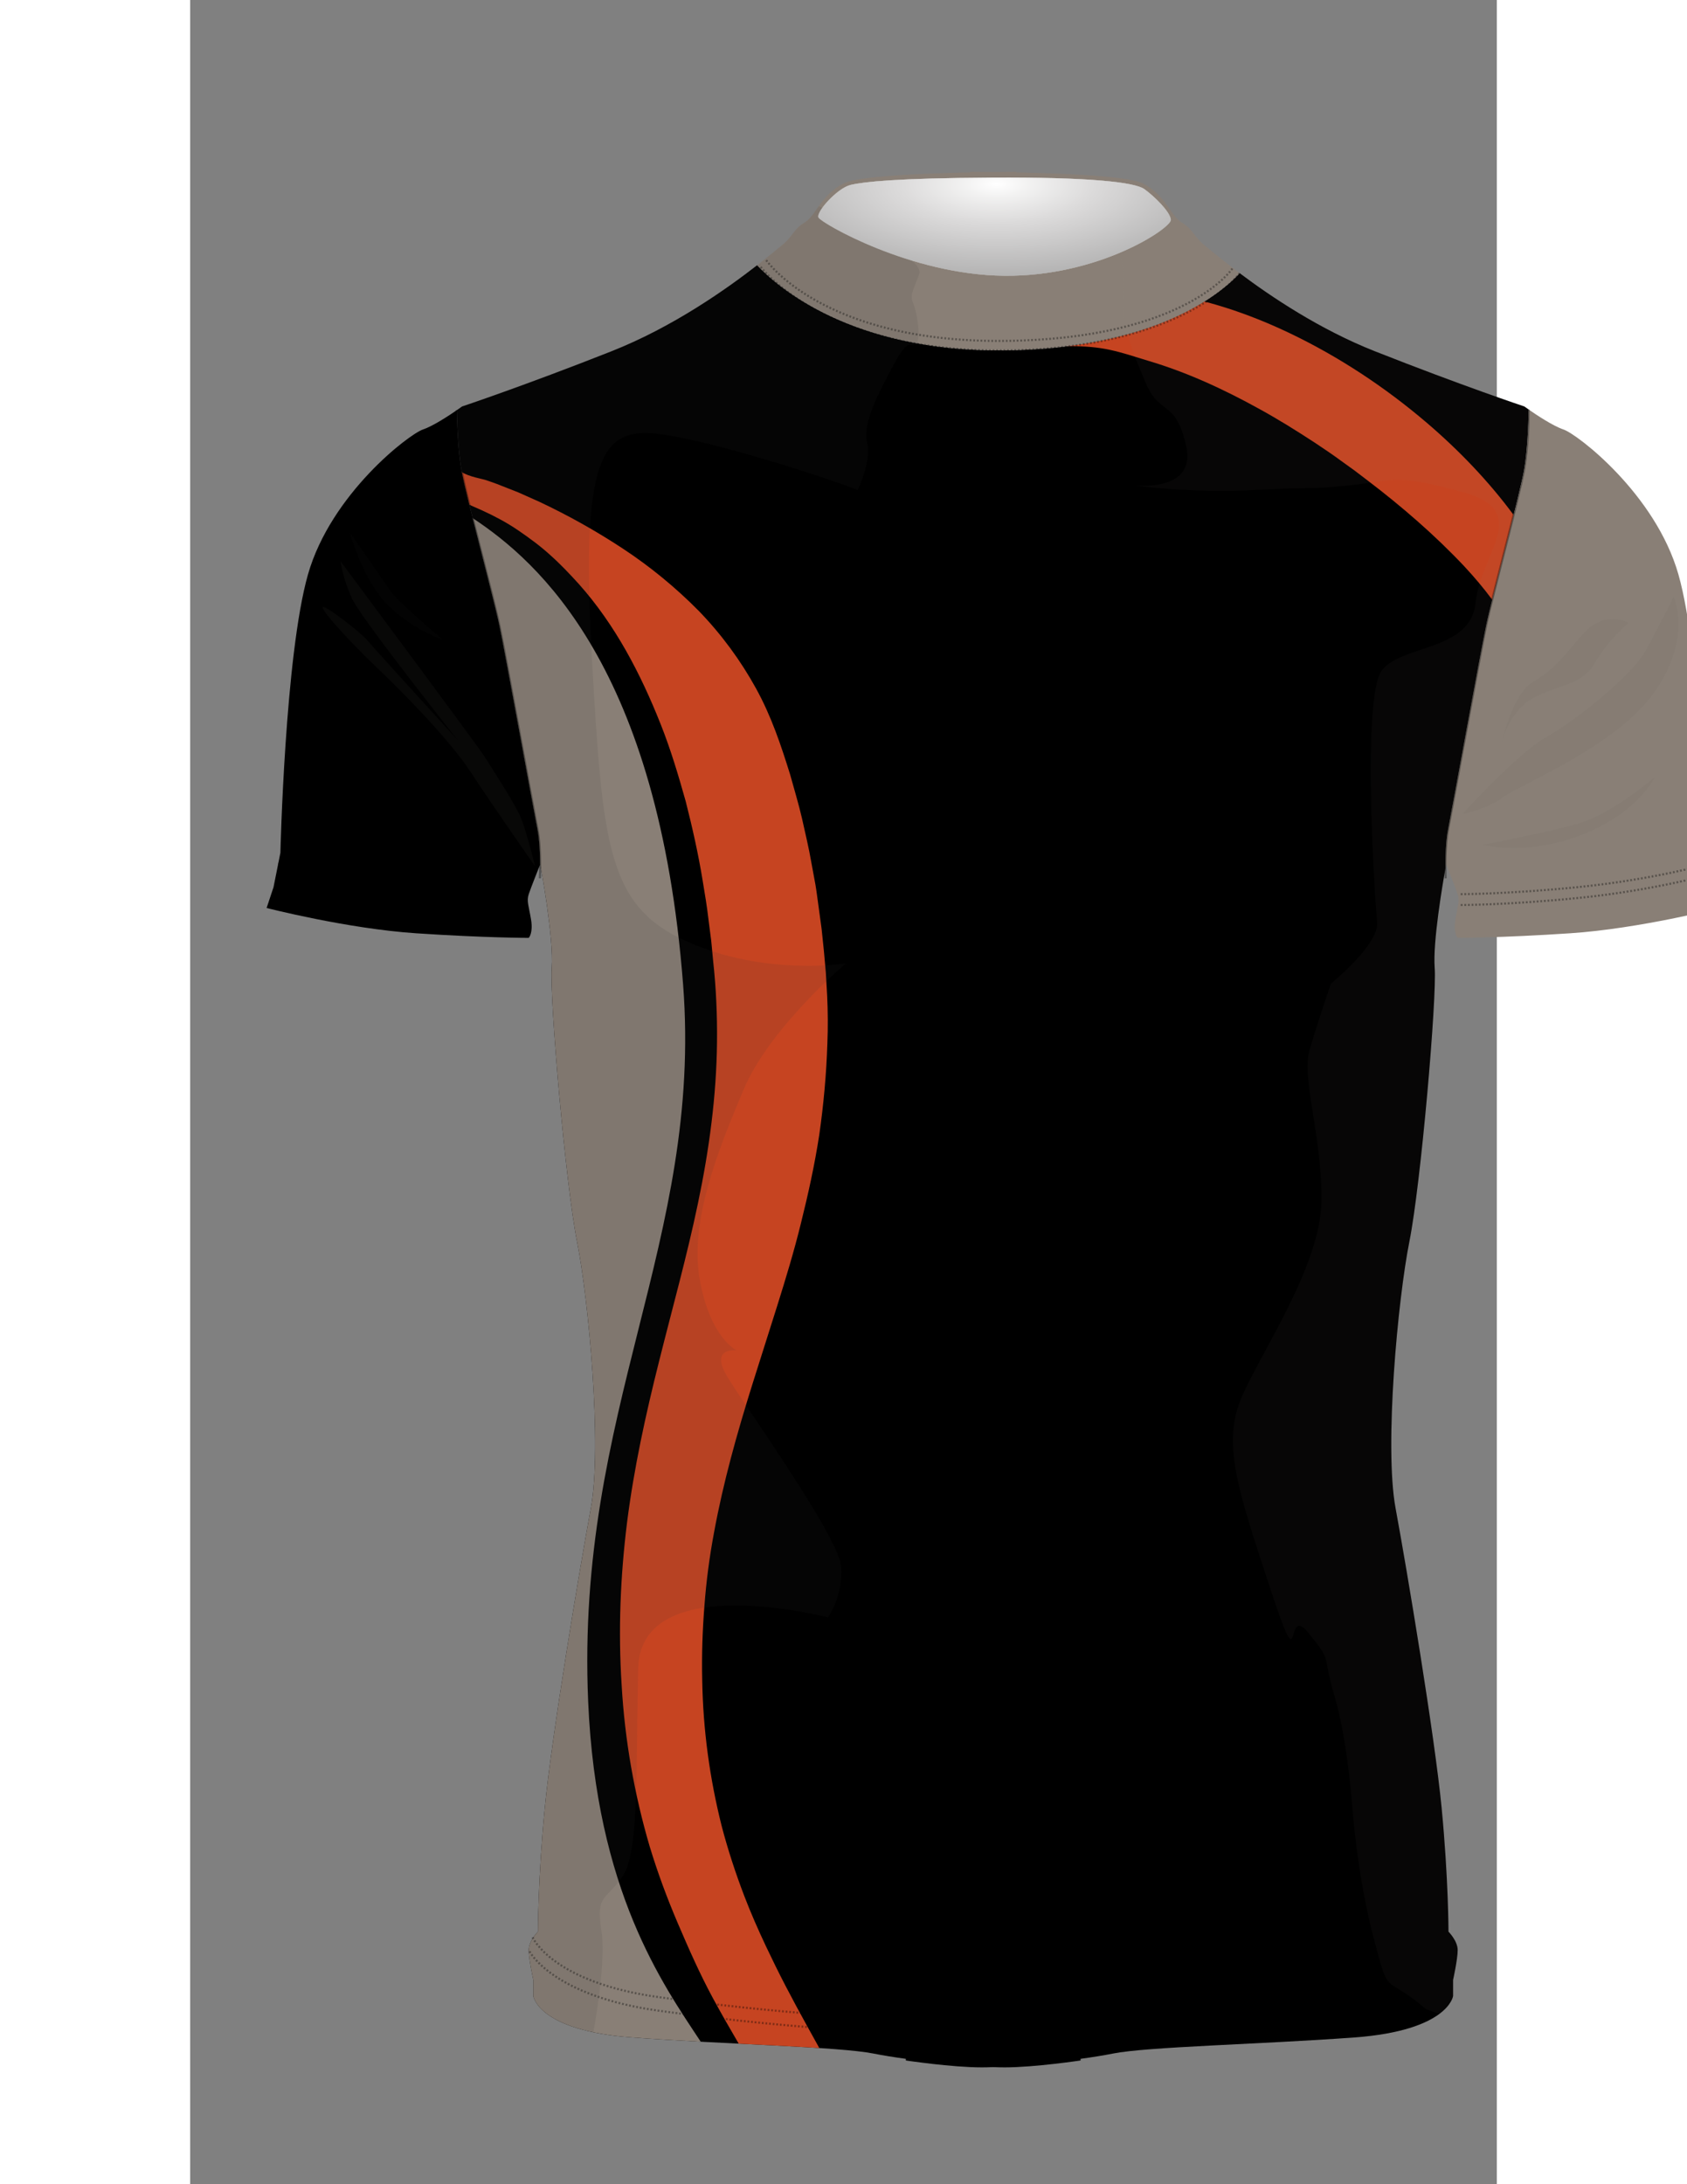 <?xml version="1.0" encoding="utf-8"?>
<!-- Generator: Adobe Illustrator 16.0.0, SVG Export Plug-In . SVG Version: 6.00 Build 0)  -->
<!DOCTYPE svg PUBLIC "-//W3C//DTD SVG 1.1//EN" "http://www.w3.org/Graphics/SVG/1.1/DTD/svg11.dtd">
<svg version="1.1" id="Layer_1" xmlns="http://www.w3.org/2000/svg" xmlns:xlink="http://www.w3.org/1999/xlink" x="0px" y="0px"
	 width="800.453px" height="1035.881px" viewBox="0 0 620 1035.881" enable-background="new 0 0 800.453 1035.881"
	 xml:space="preserve">
<rect x="0" y="0" width="620" height="1035.881" fill="#808080" stroke="none"/>
<g>
	<defs>
		<rect id="SVGID_SVG_Front__1_" x="-8" y="11.059" width="787.881" height="1019.61"/>
	</defs>
	<clipPath id="SVGID_SVG_Front__2_">
		<use xlink:href="#SVGID_SVG_Front__1_"  overflow="visible"/>
	</clipPath>
	<g clip-path="url(#SVGID_SVG_Front__2_)">
		<defs>
			<rect id="SVGID_SVG_Front__3_" x="-8" y="11.059" width="787.881" height="1019.61"/>
		</defs>
		<clipPath id="SVGID_SVG_Front__4_">
			<use xlink:href="#SVGID_SVG_Front__3_"  overflow="visible"/>
		</clipPath>
    <g id="BODY">
      <g id="BODY1">
		<path clip-path="url(#SVGID_SVG_Front__4_)" d="M633.054,192.776c0,0-29.458-9.819-70.916-26.185c-26.167-10.329-49.284-25.87-64.153-37.029
			c-7.368,8.035-38.182,35.898-111.668,36.625c-72.863,0.722-107.955-30.445-117.294-40.402
			c-14.357,11.167-39.814,29.248-69.099,40.806c-41.458,16.365-70.914,26.185-70.914,26.185s-0.966,0.699-2.468,1.737v0.006
			c0.018,0.833,0.041,1.755,0.069,2.74c0.003,0.079,0.006,0.159,0.008,0.24c0.013,0.46,0.028,0.935,0.045,1.421
			c0.001,0.028,0.001,0.056,0.002,0.085c0.018,0.509,0.038,1.036,0.06,1.571c0.003,0.104,0.007,0.211,0.011,0.316
			c0.018,0.432,0.037,0.87,0.057,1.314c0.006,0.135,0.012,0.27,0.018,0.407c0.025,0.543,0.052,1.095,0.081,1.654
			c0.002,0.072,0.006,0.146,0.01,0.216c0.026,0.486,0.053,0.976,0.081,1.468c0.01,0.174,0.021,0.348,0.031,0.522
			c0.027,0.468,0.056,0.94,0.088,1.413c0.008,0.112,0.014,0.22,0.021,0.329c0.038,0.573,0.078,1.148,0.122,1.726
			c0.011,0.155,0.024,0.312,0.035,0.467c0.035,0.443,0.069,0.884,0.105,1.327c0.016,0.175,0.029,0.351,0.045,0.525
			c0.049,0.577,0.099,1.152,0.155,1.726c0.005,0.063,0.011,0.127,0.017,0.19c0.05,0.515,0.103,1.026,0.156,1.537
			c0.019,0.173,0.038,0.344,0.055,0.515c0.051,0.452,0.102,0.901,0.155,1.345c0.015,0.128,0.03,0.255,0.045,0.383
			c0.068,0.55,0.139,1.097,0.212,1.634c0.018,0.131,0.038,0.258,0.055,0.387c0.061,0.425,0.122,0.843,0.187,1.256
			c0.022,0.15,0.045,0.3,0.069,0.449c0.083,0.521,0.17,1.034,0.26,1.532c2.321,12.773,15.096,59.803,17.999,73.737
			c2.903,13.936,16.257,87.672,17.999,96.382c0.12,0.597,0.227,1.224,0.325,1.871c0.008,0.054,0.016,0.109,0.023,0.163
			c0.091,0.604,0.172,1.225,0.246,1.86c0.009,0.067,0.017,0.135,0.024,0.203c0.072,0.643,0.138,1.296,0.195,1.957
			c0.004,0.048,0.009,0.095,0.014,0.145c0.06,0.704,0.113,1.416,0.158,2.126c0.001,0.01,0.001,0.021,0.001,0.031
			c0.045,0.704,0.083,1.407,0.113,2.105c0.003,0.059,0.005,0.116,0.007,0.174c0.031,0.661,0.054,1.315,0.072,1.958
			c0.002,0.058,0.004,0.117,0.006,0.174c0.018,0.67,0.034,1.326,0.044,1.963c0,0.01,0,0.022,0,0.033
			c0.012,0.666,0.019,1.31,0.021,1.927c0.034-0.085,0.056-0.137,0.056-0.137s6.546,34.912,5.454,49.095
			c-1.091,14.183,6.546,102.553,12.003,129.829c5.453,27.274,11.999,97.099,6.545,126.557
			c-5.455,29.455-18.548,108.01-21.82,141.831c-3.273,33.82-3.273,58.913-3.273,58.913s-4.364,4.365-4.364,8.729
			s2.183,14.183,2.183,14.183v7.637c0,0,2.181,16.365,46.914,19.639c44.73,3.272,98.19,4.363,114.554,7.638
			c4.257,0.852,9.552,1.702,15.3,2.495l-0.025,0.776c0,0,21.819,3.273,36.003,3.273c1.607,0,3.448-0.044,5.454-0.123
			c2.009,0.079,3.85,0.123,5.457,0.123c14.182,0,36.002-3.273,36.002-3.273l-0.026-0.776c5.748-0.793,11.043-1.644,15.3-2.495
			c16.365-3.274,69.825-4.365,114.556-7.638c44.731-3.273,46.914-19.639,46.914-19.639v-7.637c0,0,2.182-9.818,2.182-14.183
			s-4.364-8.729-4.364-8.729s0-25.093-3.272-58.913c-3.273-33.821-16.366-112.376-21.821-141.831
			c-5.455-29.458,1.092-99.283,6.546-126.557c5.456-27.276,13.093-115.646,12.002-129.829c-0.939-12.202,3.772-39.725,5.106-47.183
			c-0.026-5.006,0.141-12.913,1.253-18.466c1.741-8.709,15.096-82.446,17.998-96.382c2.902-13.934,15.676-60.964,18-73.737
			c1.638-9.014,2.119-22.068,2.261-28.975C633.845,193.351,633.054,192.776,633.054,192.776"/>
        	<clipPath id="SVGID_SVG_Front__10_">
			<use xlink:href="#SVGID_SVG_Front__9_"  overflow="visible"/>
		</clipPath>
		<path clip-path="url(#SVGID_SVG_Front__10_)" d="M166.027,408.097c0-0.011,0-0.023,0-0.033c-0.01-0.637-0.026-1.293-0.045-1.963
			c-0.001-0.057-0.004-0.116-0.005-0.174c-0.019-0.644-0.042-1.297-0.072-1.958c-0.003-0.058-0.005-0.116-0.008-0.174
			c-0.031-0.698-0.068-1.401-0.113-2.105c0-0.01-0.001-0.021-0.001-0.029c-0.047-0.712-0.1-1.424-0.16-2.128
			c-0.004-0.048-0.008-0.097-0.014-0.145c-0.058-0.661-0.122-1.314-0.196-1.957c-0.007-0.066-0.015-0.135-0.023-0.203
			c-0.073-0.635-0.156-1.255-0.246-1.859c-0.008-0.054-0.016-0.109-0.025-0.164c-0.098-0.646-0.206-1.273-0.325-1.871
			c-1.742-8.709-15.096-82.446-17.999-96.382c-2.902-13.934-15.677-60.964-17.998-73.737c-0.092-0.499-0.178-1.012-0.262-1.532
			c-0.023-0.149-0.046-0.298-0.069-0.448c-0.065-0.414-0.126-0.832-0.186-1.257c-0.018-0.128-0.038-0.255-0.055-0.387
			c-0.075-0.537-0.146-1.083-0.212-1.634c-0.017-0.126-0.031-0.255-0.045-0.383c-0.054-0.444-0.105-0.893-0.155-1.345
			c-0.019-0.171-0.037-0.342-0.056-0.515c-0.054-0.51-0.105-1.021-0.155-1.537c-0.006-0.063-0.012-0.127-0.019-0.19
			c-0.054-0.574-0.105-1.148-0.154-1.726c-0.016-0.175-0.029-0.351-0.043-0.525c-0.036-0.443-0.072-0.884-0.106-1.327
			c-0.011-0.155-0.024-0.31-0.035-0.466c-0.043-0.579-0.083-1.152-0.122-1.727c-0.007-0.109-0.012-0.217-0.02-0.329
			c-0.031-0.473-0.062-0.945-0.089-1.413c-0.01-0.175-0.021-0.348-0.03-0.522c-0.029-0.492-0.055-0.982-0.081-1.468
			c-0.004-0.07-0.007-0.144-0.011-0.216c-0.028-0.56-0.056-1.109-0.08-1.654c-0.006-0.138-0.013-0.272-0.019-0.407
			c-0.02-0.445-0.038-0.883-0.056-1.314c-0.004-0.105-0.009-0.212-0.013-0.316c-0.021-0.536-0.042-1.062-0.058-1.571
			c-0.001-0.029-0.002-0.056-0.002-0.084c-0.017-0.489-0.051-1.582-0.053-1.662c-0.03-0.986-0.053-1.905-0.07-2.74v-0.006
			c-3.856,2.657-11.369,7.603-16.08,9.174c-6.547,2.182-43.641,30.548-54.551,68.733c-10.909,38.184-13.092,132.012-13.092,132.012
			l-3.273,16.365l-3.272,9.819c0,0,38.186,9.818,70.915,12c32.731,2.182,53.459,2.182,53.459,2.182s2.182-2.182,1.092-8.729
			c-1.092-6.545-2.182-8.728-1.092-12.001c1.02-3.059,4.899-12.789,5.401-14.044C166.044,409.409,166.037,408.763,166.027,408.097"
			/>
	</g>
      <g id="INNER_STRIP">
        <path clip-path="url(#SVGID_SVG_Front__8_)" fill="#FFFFFF" d="M142.292,252.262c0.023-0.042,0.052-0.091,0.091-0.163
			C142.348,252.162,142.315,252.221,142.292,252.262"/>
		<path clip-path="url(#SVGID_SVG_Front__8_)" fill="#C64421" d="M273.256,923.146c-3.745-7.933-7.228-15.858-10.284-23.835
			c-4.225-11.032-7.858-22.131-10.792-33.356c-5.654-22.513-8.82-45.491-9.212-69.072c-0.271-11.814,0.106-23.58,1.045-35.299
			c0.868-11.724,2.408-23.395,4.606-35.037c4.285-23.319,10.76-46.522,18.31-70.553l11.68-36.894
			c3.954-12.616,7.923-25.599,11.229-39.103c3.355-13.482,6.454-27.4,8.65-41.708c2.059-14.317,3.407-28.969,3.87-43.732
			c0.302-7.378,0.236-14.793-0.103-22.184l-0.637-11.053l-0.928-10.417l-1.084-10.404l-1.423-10.444
			c-0.499-3.483-0.899-6.953-1.49-10.443l-1.93-10.451c-1.186-6.953-2.897-13.942-4.431-20.905
			c-1.6-6.961-3.725-13.913-5.634-20.847c-4.32-13.869-8.949-27.783-16.22-40.938c-7.229-13.127-16.32-25.551-27.111-36.705
			c-10.936-11.076-23.104-21.064-36.04-29.574c-12.947-8.522-26.2-15.889-39.552-22.171l-10.068-4.495l-10.2-4.014
			c-1.702-0.646-3.452-1.217-5.164-1.818c-1.384-0.504-8.247-1.647-11.411-3.782c0.663,3.462,1.95,8.96,3.552,15.484
			c2.605,1.112,4.985,2.23,6.131,2.701c5.821,2.672,11.556,5.7,16.892,9.33c5.322,3.634,10.572,7.458,15.345,11.815
			c4.832,4.296,9.271,8.994,13.612,13.775c17.252,19.347,29.303,42.568,38.758,66.374c4.757,11.942,8.429,24.261,11.902,36.614
			c3.161,12.44,5.993,24.97,8.052,37.643c1.073,6.33,2.113,12.663,2.843,19.044l1.226,9.55l0.915,9.587
			c1.408,12.78,1.957,25.579,1.823,38.402c-0.259,25.652-3.743,51.212-9.029,76.402c-5.25,25.218-12.247,50.093-18.51,75.177
			c-6.307,25.066-11.851,50.399-15.124,76.081c-3.202,25.673-4.27,51.641-2.571,77.452c1.49,25.825,5.964,51.5,13.295,76.373
			c3.762,12.412,8.283,24.593,13.391,36.527c5.11,11.938,10.396,23.912,16.565,35.333c3.943,7.278,8.074,14.486,12.282,21.659
			c13.998,0.702,27.201,1.35,38.247,2.073c-7.353-13.227-14.533-26.156-20.866-39.048
			C276.162,929.223,274.69,926.185,273.256,923.146"/>
		<path clip-path="url(#SVGID_SVG_Front__8_)" fill="#C64421" d="M450.073,137.748c-25.227,11.68-33.789,13.756-33.789,13.756l-0.557-1.791
			c-1-0.149-0.286,2.524-0.286,2.524s-0.787,3.256-2.546,10.607c0.001-0.005,0.171,1.428,0.173,1.425
			c1.148-0.036,2.251-0.058,3.316-0.071c30.998-3.939,51.8-13.035,64.864-21.2C470.847,140.275,460.391,138.456,450.073,137.748"/>
		<path clip-path="url(#SVGID_SVG_Front__8_)" fill="#C64421" d="M637.018,257.456c-2.822-4.481-5.852-8.881-9.046-13.205
			c-3.242,12.989-7.308,28.624-10.166,40.178c1.839,2.5,3.59,5.035,5.208,7.619C628.191,300.268,650.136,278.281,637.018,257.456"/>
		<path clip-path="url(#SVGID_SVG_Front__8_)" fill="#C64421" d="M586.654,200.425c-19.749-16.847-41.868-31.438-65.339-42.607
			c-12.987-6.18-26.481-11.27-40.066-14.821c-13.064,8.166-33.867,17.261-64.864,21.201c16.805-0.194,23.622,2.446,38.473,6.992
			c17.934,5.339,35.367,13.279,52.802,22.959c8.705,4.776,17.304,10.147,25.829,15.709c4.229,2.846,8.515,5.651,12.625,8.715
			c2.1,1.475,4.18,2.984,6.259,4.497l6.135,4.667c16.391,12.473,32.08,26.018,46.028,40.83c4.748,5.103,9.242,10.386,13.27,15.863
			c2.858-11.554,6.924-27.189,10.166-40.178C616.252,228.397,602.164,213.658,586.654,200.425"/>
      </g>
      <g id="LEFT_STRIP1">
        		<path clip-path="url(#SVGID_SVG_Front__6_)" fill="#897F76" d="M233.891,466.92c-11.609-150.542-68.666-200.622-99.833-221.187
			c4.666,18.627,10.833,42.063,12.74,51.218c2.903,13.935,16.257,87.672,18,96.381c0.118,0.598,0.226,1.226,0.325,1.871
			c0.007,0.054,0.016,0.109,0.023,0.163c0.089,0.604,0.172,1.226,0.246,1.859c0.008,0.068,0.016,0.136,0.024,0.204
			c0.073,0.643,0.137,1.296,0.194,1.957c0.005,0.049,0.009,0.095,0.014,0.144c0.061,0.705,0.114,1.417,0.16,2.129
			c0,0.009,0.001,0.019,0.001,0.029c0.044,0.704,0.082,1.407,0.113,2.104c0.002,0.06,0.005,0.117,0.008,0.176
			c0.03,0.66,0.053,1.314,0.072,1.958c0.003,0.058,0.004,0.116,0.005,0.174c0.019,0.669,0.035,1.327,0.045,1.963
			c0,0.011,0,0.021,0,0.034c0.01,0.667,0.016,1.312,0.02,1.928c0.035-0.087,0.056-0.139,0.056-0.139s6.546,34.912,5.455,49.096
			c-1.092,14.183,6.546,102.554,12.001,129.829c5.455,27.276,12.001,97.099,6.546,126.557
			c-5.456,29.456-18.547,108.01-21.82,141.831c-3.273,33.82-3.273,58.911-3.273,58.911s-4.365,4.367-4.365,8.731
			s2.182,14.183,2.182,14.183v7.637c0,0,2.183,16.365,46.915,19.639c10.554,0.771,21.594,1.422,32.517,2.009
			c-18.184-27.527-49.522-71.529-53.418-161.366C182.847,668.634,243.276,588.625,233.891,466.92"/>
        		<path clip-path="url(#SVGID_SVG_Front__12_)" fill="#897F76" d="M722.515,420.796l-3.271-16.364c0,0-2.183-93.827-13.093-132.013
			c-10.91-38.185-48.005-66.551-54.551-68.734c-4.872-1.623-12.759-6.869-16.478-9.447c-0.142,6.906-0.623,19.96-2.261,28.975
			c-2.324,12.773-15.098,59.804-18,73.738c-2.902,13.935-16.257,87.672-17.998,96.381c-1.112,5.553-1.277,13.461-1.253,18.466
			c0.218-1.211,0.349-1.913,0.349-1.913s4.363,10.91,5.455,14.183c1.091,3.274,0,5.456-1.092,12.003
			c-1.09,6.545,1.092,8.727,1.092,8.727s20.729,0,53.46-2.182c32.729-2.183,70.916-12.001,70.916-12.001L722.515,420.796z"/>
      </g>        
    </g>
    <g id="CUSTOM"></g>
          	<g clip-path="url(#SVGID_SVG_Front__2_)">
		<defs>
			<rect id="SVGID_SVG_Front__11_" x="-8" y="11.059" width="787.881" height="1019.61"/>
		</defs>
          	<clipPath id="SVGID_SVG_Front__6_">
			<use xlink:href="#SVGID_SVG_Front__5_"  overflow="visible"/>
		</clipPath>
		<clipPath id="SVGID_SVG_Front__12_">
			<use xlink:href="#SVGID_SVG_Front__11_"  overflow="visible"/>
		</clipPath>
	</g>

          <g clip-path="url(#SVGID_SVG_Front__2_)">
		<defs>
			<rect id="SVGID_SVG_Front__7_" x="-8" y="11.059" width="787.881" height="1019.61"/>
		</defs>
		<clipPath id="SVGID_SVG_Front__8_">
			<use xlink:href="#SVGID_SVG_Front__7_"  overflow="visible"/>
		</clipPath>
		
	</g>

	<g clip-path="url(#SVGID_SVG_Front__2_)">
		<defs>
			<rect id="SVGID_SVG_Front__5_" x="-8" y="11.059" width="787.881" height="1019.61"/>
		</defs>
	
	</g>
	
	<g clip-path="url(#SVGID_SVG_Front__2_)">
		<defs>
			<rect id="SVGID_SVG_Front__9_" x="-8" y="11.059" width="787.881" height="1019.61"/>
		</defs>
	
	</g>

	<g  id="COLLAR" clip-path="url(#SVGID_SVG_Front__2_)">
		<defs>
			<rect id="SVGID_SVG_Front__13_" x="-8" y="11.059" width="787.881" height="1019.61"/>
		</defs>
		<clipPath id="SVGID_SVG_Front__14_">
			<use xlink:href="#SVGID_SVG_Front__13_"  overflow="visible"/>
		</clipPath>
		<path clip-path="url(#SVGID_SVG_Front__14_)" fill="#897F76" d="M386.317,166.188c73.487-0.727,104.299-28.59,111.667-36.625
			c-8.689-6.52-14.57-11.548-16.581-13.157c-5.456-4.365-5.456-7.637-10.91-10.911c-5.455-3.272-7.636-13.091-18.546-18.546
			c-6.945-3.472-38.193-4.735-59.997-5.193l-0.009-0.263c0,0-4.288,0-10.91,0.081c-6.622-0.081-10.911-0.081-10.911-0.081
			l-0.008,0.263c-21.804,0.458-53.052,1.721-59.997,5.193c-10.91,5.455-13.091,15.274-18.547,18.546
			c-5.454,3.274-5.454,6.546-10.908,10.911c-1.602,1.282-5.667,4.738-11.636,9.38C278.362,135.743,313.452,166.91,386.317,166.188"
			/>
	</g>
	<g clip-path="url(#SVGID_SVG_Front__2_)">
		<defs>
			<rect id="SVGID_SVG_Front__15_" x="-8" y="11.059" width="787.881" height="1019.61"/>
		</defs>
		<clipPath id="SVGID_SVG_Front__16_">
			<use xlink:href="#SVGID_SVG_Front__15_"  overflow="visible"/>
		</clipPath>
		<g opacity="0.35" clip-path="url(#SVGID_SVG_Front__16_)">
			<g>
				<defs>
					<rect id="SVGID_SVG_Front__17_" x="272.546" y="122.702" width="222.5" height="39.638"/>
				</defs>
				<clipPath id="SVGID_SVG_Front__18_">
					<use xlink:href="#SVGID_SVG_Front__17_"  overflow="visible"/>
				</clipPath>
				<path clip-path="url(#SVGID_SVG_Front__18_)" fill="none" stroke="#000000" stroke-miterlimit="10" stroke-dasharray="0.859,0.859" d="
					M494.51,127.353c0,0-22.25,33.48-108.141,34.331c-86.684,0.857-113.291-38.622-113.291-38.622"/>
			</g>
		</g>
		<g opacity="0.35" clip-path="url(#SVGID_SVG_Front__16_)">
			<g>
				<defs>
					<rect id="SVGID_SVG_Front__19_" x="41.535" y="408.969" width="119.114" height="15.745"/>
				</defs>
				<clipPath id="SVGID_SVG_Front__20_">
					<use xlink:href="#SVGID_SVG_Front__19_"  overflow="visible"/>
				</clipPath>
				<path clip-path="url(#SVGID_SVG_Front__20_)" fill="none" stroke="#000000" stroke-miterlimit="10" stroke-dasharray="0.859,0.859" d="
					M41.707,409.59c0,0,27.289,7.548,61.545,11.031s57.396,3.449,57.396,3.449"/>
			</g>
		</g>
		<g opacity="0.35" clip-path="url(#SVGID_SVG_Front__16_)">
			<g>
				<defs>
					<rect id="SVGID_SVG_Front__21_" x="41.535" y="414.123" width="119.114" height="15.744"/>
				</defs>
				<clipPath id="SVGID_SVG_Front__22_">
					<use xlink:href="#SVGID_SVG_Front__21_"  overflow="visible"/>
				</clipPath>
				<path clip-path="url(#SVGID_SVG_Front__22_)" fill="none" stroke="#000000" stroke-miterlimit="10" stroke-dasharray="0.859,0.859" d="
					M41.707,414.744c0,0,27.289,7.548,61.545,11.031c34.256,3.484,57.396,3.449,57.396,3.449"/>
			</g>
		</g>
		<g opacity="0.35" clip-path="url(#SVGID_SVG_Front__16_)">
			<g>
				<defs>
					<rect id="SVGID_SVG_Front__23_" x="602.166" y="408.969" width="119.115" height="15.745"/>
				</defs>
				<clipPath id="SVGID_SVG_Front__24_">
					<use xlink:href="#SVGID_SVG_Front__23_"  overflow="visible"/>
				</clipPath>
				<path clip-path="url(#SVGID_SVG_Front__24_)" fill="none" stroke="#000000" stroke-miterlimit="10" stroke-dasharray="0.859,0.859" d="
					M721.108,409.59c0,0-27.287,7.548-61.544,11.031s-57.397,3.449-57.397,3.449"/>
			</g>
		</g>
		<g opacity="0.35" clip-path="url(#SVGID_SVG_Front__16_)">
			<g>
				<defs>
					<rect id="SVGID_SVG_Front__25_" x="602.166" y="414.123" width="119.115" height="15.744"/>
				</defs>
				<clipPath id="SVGID_SVG_Front__26_">
					<use xlink:href="#SVGID_SVG_Front__25_"  overflow="visible"/>
				</clipPath>
				<path clip-path="url(#SVGID_SVG_Front__26_)" fill="none" stroke="#000000" stroke-miterlimit="10" stroke-dasharray="0.859,0.859" d="
					M721.108,414.744c0,0-27.287,7.548-61.544,11.031c-34.257,3.484-57.397,3.449-57.397,3.449"/>
			</g>
		</g>
		<g opacity="0.35" clip-path="url(#SVGID_SVG_Front__16_)">
			<g>
				<defs>
					<rect id="SVGID_SVG_Front__27_" x="161.882" y="915.939" width="435.787" height="43.021"/>
				</defs>
				<clipPath id="SVGID_SVG_Front__28_">
					<use xlink:href="#SVGID_SVG_Front__27_"  overflow="visible"/>
				</clipPath>
				<path clip-path="url(#SVGID_SVG_Front__28_)" fill="none" stroke="#000000" stroke-miterlimit="10" stroke-dasharray="0.859,0.859" d="
					M162.474,918.784c0,0,9.289,21.481,60.383,28.452c51.094,6.965,104.95,11.618,162.571,11.029
					c56.9-0.58,169.477-18.976,181.732-21.481c25.547-5.226,29.891-20.672,29.891-20.672"/>
			</g>
		</g>
		<g opacity="0.35" clip-path="url(#SVGID_SVG_Front__16_)">
			<g>
				<defs>
					<rect id="SVGID_SVG_Front__29_" x="160.455" y="920.119" width="439.923" height="45.283"/>
				</defs>
				<clipPath id="SVGID_SVG_Front__30_">
					<use xlink:href="#SVGID_SVG_Front__29_"  overflow="visible"/>
				</clipPath>
				<path clip-path="url(#SVGID_SVG_Front__30_)" fill="none" stroke="#000000" stroke-miterlimit="10" stroke-dasharray="0.859,0.859" d="
					M161.029,925.457c0,0,10.733,21.252,61.828,28.221c51.094,6.967,104.95,11.619,162.571,11.03
					c56.9-0.581,169.477-18.977,181.732-21.481c25.545-5.227,32.622-22.867,32.622-22.867"/>
			</g>
		</g>
		<g opacity="0.35" clip-path="url(#SVGID_SVG_Front__16_)">
			<g>
				<defs>
					<rect id="SVGID_SVG_Front__31_" x="594.965" y="194.236" width="40.801" height="222.347"/>
				</defs>
				<clipPath id="SVGID_SVG_Front__32_">
					<use xlink:href="#SVGID_SVG_Front__31_"  overflow="visible"/>
				</clipPath>
				<path clip-path="url(#SVGID_SVG_Front__32_)" fill="none" stroke="#000000" stroke-miterlimit="10" d="M635.122,194.239
					c0,0,0.062,16.201-2.261,28.975c-2.325,12.773-15.098,59.804-18,73.738c-2.902,13.935-16.257,87.672-17.998,96.381
					c-1.743,8.709-1.162,23.225-1.162,23.225"/>
			</g>
		</g>
		<g opacity="0.35" clip-path="url(#SVGID_SVG_Front__16_)">
			<g>
				<defs>
					<rect id="SVGID_SVG_Front__33_" x="125.896" y="194.51" width="40.796" height="222.073"/>
				</defs>
				<clipPath id="SVGID_SVG_Front__34_">
					<use xlink:href="#SVGID_SVG_Front__33_"  overflow="visible"/>
				</clipPath>
				<path clip-path="url(#SVGID_SVG_Front__34_)" fill="none" stroke="#000000" stroke-miterlimit="10" d="M126.541,194.513
					c0,0-0.066,15.928,2.257,28.701c2.322,12.773,15.095,59.804,17.999,73.738c2.903,13.935,16.257,87.672,17.999,96.381
					c1.741,8.709,1.162,23.225,1.162,23.225"/>
			</g>
		</g>
		<g opacity="0.35" clip-path="url(#SVGID_SVG_Front__16_)">
			<g>
				<defs>
					<rect id="SVGID_SVG_Front__35_" x="269.576" y="125.449" width="228.93" height="41.396"/>
				</defs>
				<clipPath id="SVGID_SVG_Front__36_">
					<use xlink:href="#SVGID_SVG_Front__35_"  overflow="visible"/>
				</clipPath>
				<path clip-path="url(#SVGID_SVG_Front__36_)" fill="none" stroke="#000000" stroke-miterlimit="10" stroke-dasharray="0.859,0.859" d="
					M497.984,129.563c0,0-25.778,35.775-111.668,36.625c-86.684,0.858-116.218-40.363-116.218-40.363"/>
			</g>
		</g>
	</g>
	<g clip-path="url(#SVGID_SVG_Front__2_)">
		<defs>
			<rect id="SVGID_SVG_Front__37_" x="-8" y="11.059" width="787.881" height="1019.61"/>
		</defs>
		<clipPath id="SVGID_SVG_Front__38_">
			<use xlink:href="#SVGID_SVG_Front__37_"  overflow="visible"/>
		</clipPath>
		<path clip-path="url(#SVGID_SVG_Front__38_)" d="M166.026,408.063c0,0.011,0,0.023,0,0.033C166.026,408.086,166.026,408.074,166.026,408.063"
			/>
		<path clip-path="url(#SVGID_SVG_Front__38_)" d="M166.047,410.024"/>
		<path clip-path="url(#SVGID_SVG_Front__38_)" fill="#FFFFFF" d="M386.371,130.786c45.058,0.429,79.388-22.744,78.958-26.607
			c-0.428-3.862-7.818-11.033-12.539-14.466c-4.721-3.433-27.163-5.727-72.223-5.479c-45.574,0.249-61.015,1.992-67.241,3.486
			c-6.228,1.494-16.48,12.867-15.193,15.441C299.42,105.736,341.576,130.358,386.371,130.786"/>
		<g opacity="0.35" clip-path="url(#SVGID_SVG_Front__38_)">
			<g>
				<defs>
					<rect id="SVGID_SVG_Front__39_" x="298.023" y="84.216" width="167.311" height="46.576"/>
				</defs>
				<clipPath id="SVGID_SVG_Front__40_">
					<use xlink:href="#SVGID_SVG_Front__39_"  overflow="visible"/>
				</clipPath>
				<g clip-path="url(#SVGID_SVG_Front__40_)">
					<defs>
						<path id="SVGID_SVG_Front__41_" d="M386.369,130.786c45.058,0.429,79.389-22.744,78.96-26.607c-0.43-3.862-7.819-11.033-12.54-14.466
							c-4.721-3.433-27.163-5.727-72.222-5.479c-45.577,0.249-61.017,1.992-67.243,3.486c-6.227,1.494-16.48,12.867-15.193,15.441
							C299.42,105.736,341.576,130.358,386.369,130.786"/>
					</defs>
					<clipPath id="SVGID_SVG_Front__42_">
						<use xlink:href="#SVGID_SVG_Front__41_"  overflow="visible"/>
					</clipPath>
					
						<radialGradient id="SVGID_SVG_Front__43_" cx="187.384" cy="1041.207" r="1.287" gradientTransform="matrix(102.133 0 0 -40.542 -18755.31 42299.562)" gradientUnits="userSpaceOnUse">
						<stop  offset="0" style="stop-color:#FFFFFF"/>
						<stop  offset="1" style="stop-color:#FFFFFF"/>
					</radialGradient>
					<rect x="296.845" y="83.986" clip-path="url(#SVGID_SVG_Front__42_)" fill="url(#SVGID_SVG_Front__43_)" width="168.913" height="47.228"/>
				</g>
				<g clip-path="url(#SVGID_SVG_Front__40_)">
					<defs>
						<path id="SVGID_SVG_Front__44_" d="M386.369,130.786c45.058,0.429,79.389-22.744,78.96-26.607c-0.43-3.862-7.819-11.033-12.54-14.466
							c-4.721-3.433-27.163-5.727-72.222-5.479c-45.577,0.249-61.017,1.992-67.243,3.486c-6.227,1.494-16.48,12.867-15.193,15.441
							C299.42,105.736,341.576,130.358,386.369,130.786"/>
					</defs>
					<clipPath id="SVGID_SVG_Front__45_">
						<use xlink:href="#SVGID_SVG_Front__44_"  overflow="visible"/>
					</clipPath>
					
						<radialGradient id="SVGID_SVG_Front__46_" cx="187.384" cy="1041.207" r="1.287" gradientTransform="matrix(102.133 0 0 -40.542 -18755.31 42299.562)" gradientUnits="userSpaceOnUse">
						<stop  offset="0" style="stop-color:#FFFFFF"/>
						<stop  offset="0.119" style="stop-color:#D9D8D7"/>
						<stop  offset="0.363" style="stop-color:#969393"/>
						<stop  offset="0.706" style="stop-color:#454343"/>
						<stop  offset="1" style="stop-color:#010101"/>
					</radialGradient>
					<rect x="296.845" y="83.986" clip-path="url(#SVGID_SVG_Front__45_)" fill="url(#SVGID_SVG_Front__46_)" width="168.913" height="47.228"/>
				</g>
			</g>
		</g>
		<g opacity="0.5" clip-path="url(#SVGID_SVG_Front__38_)">
			<g>
				<defs>
					<rect id="SVGID_SVG_Front__47_" x="62.885" y="93.554" width="643.271" height="870.281"/>
				</defs>
				<clipPath id="SVGID_SVG_Front__48_">
					<use xlink:href="#SVGID_SVG_Front__47_"  overflow="visible"/>
				</clipPath>
				<g opacity="0.1" clip-path="url(#SVGID_SVG_Front__48_)">
					<g>
						<defs>
							<rect id="SVGID_SVG_Front__49_" x="440.445" y="93.554" width="194.677" height="861.583"/>
						</defs>
						<clipPath id="SVGID_SVG_Front__50_">
							<use xlink:href="#SVGID_SVG_Front__49_"  overflow="visible"/>
						</clipPath>
						<path clip-path="url(#SVGID_SVG_Front__50_)" fill="#897F76" d="M596.863,393.333c1.741-8.709,15.096-82.446,17.998-96.381
							c2.902-13.934,15.676-60.965,18-73.738c1.638-9.014,2.119-22.068,2.261-28.975c-1.277-0.886-2.068-1.463-2.068-1.463
							s-29.46-9.819-70.916-26.184c-41.458-16.364-75.279-45.822-80.734-50.185c-5.456-4.366-5.456-7.638-10.91-10.911
							c-3.611-2.167-5.801-7.201-10.026-11.94l-2.219,0.775c3.542,3.386,6.8,7.323,7.082,9.85
							c0.226,2.039-9.253,9.467-24.884,15.959c1.265,2.623,2.178,5.099,2.325,7.005c0.562,7.316,0,6.752,0,17.447
							c0,10.693,3.939,21.385,10.693,37.143c6.753,15.758,14.069,7.316,19.134,29.829c5.065,22.511-25.325,18.572-25.325,18.572
							s27.578,3.939,57.967,2.25c30.392-1.688,23.638,0,45.023-2.25c21.387-2.252,21.387-5.629,54.028,3.376
							c32.642,9.004,7.879,29.265,5.628,52.339c-2.252,23.075-34.892,19.698-44.461,32.079
							c-9.567,12.382-3.375,108.62-2.251,119.313c1.125,10.693-21.948,29.265-21.948,29.265s-6.192,18.011-10.131,31.516
							c-3.939,13.507,6.191,41.647,5.628,72.038c-0.563,30.391-28.139,70.349-37.707,92.297
							c-9.566,21.95-2.251,43.335,13.507,91.175c15.759,47.835,6.192,6.188,18.01,20.821c11.819,14.634,6.19,9.004,12.381,29.828
							c6.191,20.822,8.441,52.342,8.441,52.342s2.253,32.639,10.131,62.467c7.879,29.828,4.503,16.321,24.764,33.769l6.417,2.376
							c5.989-4.454,6.533-8.476,6.533-8.476v-7.638c0,0,2.182-9.817,2.182-14.182s-4.362-8.729-4.362-8.729s0-25.093-3.274-58.913
							c-3.273-33.821-16.366-112.375-21.821-141.831c-5.455-29.458,1.092-99.281,6.546-126.557
							c5.456-27.275,13.093-115.646,12.002-129.829c-0.939-12.201,3.772-39.724,5.106-47.183
							C595.586,406.793,595.751,398.885,596.863,393.333"/>
					</g>
				</g>
				<g opacity="0.2" clip-path="url(#SVGID_SVG_Front__48_)">
					<g>
						<defs>
							<rect id="SVGID_SVG_Front__51_" x="126.541" y="97.785" width="219.575" height="866.05"/>
						</defs>
						<clipPath id="SVGID_SVG_Front__52_">
							<use xlink:href="#SVGID_SVG_Front__51_"  overflow="visible"/>
						</clipPath>
						<path clip-path="url(#SVGID_SVG_Front__52_)" fill="#333" d="M342.58,123.62c-25.198-7.611-43.603-18.773-44.447-20.459
							c-0.412-0.825,0.368-2.555,1.811-4.571c-0.592-0.285-1.162-0.556-1.683-0.805c-2.325,3.251-4.16,6.191-6.694,7.711
							c-5.454,3.272-5.454,6.545-10.909,10.909c-5.454,4.365-39.275,33.822-80.735,50.187
							c-41.458,16.365-70.915,26.185-70.915,26.185s-0.963,0.698-2.467,1.733c0.148,6.975,0.64,19.809,2.257,28.704
							c2.322,12.773,15.096,59.804,17.999,73.738c2.903,13.935,16.257,87.672,17.999,96.381c0.986,4.932,1.227,11.727,1.251,16.692
							c0.034-0.087,0.056-0.139,0.056-0.139s6.546,34.912,5.454,49.096c-1.09,14.183,6.546,102.554,12.003,129.829
							c5.453,27.276,11.999,97.099,6.545,126.557c-5.454,29.456-18.548,108.01-21.82,141.831
							c-3.273,33.82-3.273,58.914-3.273,58.914s-4.363,4.364-4.363,8.729s2.181,14.183,2.181,14.183v7.637
							c0,0,1.551,11.536,28.524,17.174c2.306-13.111,5.731-36.166,3.788-48.219c-2.813-17.446,2.251-14.069,10.13-25.888
							c7.878-11.82,6.19-51.215,7.316-98.49c1.125-47.274,90.048-24.199,90.048-24.199s7.314-10.131,6.189-24.2
							c-1.125-14.069-45.585-75.978-54.027-90.047c-8.441-14.069,4.503-12.381,4.503-12.381s-12.382-5.629-17.448-33.205
							c-5.064-27.577,8.443-61.344,20.824-90.611c12.382-29.265,48.4-59.654,48.4-59.654s-38.833,6.19-75.976-10.695
							c-37.145-16.882-39.397-45.585-44.461-133.943c-5.066-88.358,3.377-105.805,23.636-106.931
							c20.261-1.125,91.735,22.512,102.428,27.014c0,0,6.754-14.07,4.502-22.511c-2.251-8.443,4.503-21.948,12.382-36.583
							c7.878-14.632,7.878-7.879,10.693-10.129c2.814-2.251,0.562-15.194-1.126-19.134c-1.689-3.94-0.562-5.066,2.814-14.071
							C346.587,128.308,345.218,126.109,342.58,123.62"/>
					</g>
				</g>
				<g opacity="0.12" clip-path="url(#SVGID_SVG_Front__48_)">
					<g>
						<defs>
							<rect id="SVGID_SVG_Front__53_" x="62.885" y="266.154" width="100.741" height="144.638"/>
						</defs>
						<clipPath id="SVGID_SVG_Front__54_">
							<use xlink:href="#SVGID_SVG_Front__53_"  overflow="visible"/>
						</clipPath>
						<path clip-path="url(#SVGID_SVG_Front__54_)" fill="#897F76" d="M139.425,358.452c-2.815-4.502-68.098-92.298-68.098-92.298
							s1.126,8.441,5.628,18.009c4.502,9.568,50.088,66.972,50.088,66.972s-41.084-45.023-43.334-47.836
							c-2.251-2.814-20.824-17.448-20.824-15.196c0,2.251,14.07,17.447,25.326,28.139c11.256,10.693,34.329,33.768,45.022,50.089
							c10.695,16.321,30.392,44.461,30.392,44.461s-3.94-16.322-6.754-23.076C154.057,380.964,142.239,362.956,139.425,358.452"/>
					</g>
				</g>
				<g opacity="0.12" clip-path="url(#SVGID_SVG_Front__48_)">
					<g>
						<defs>
							<rect id="SVGID_SVG_Front__55_" x="75.83" y="252.647" width="43.897" height="50.65"/>
						</defs>
						<clipPath id="SVGID_SVG_Front__56_">
							<use xlink:href="#SVGID_SVG_Front__55_"  overflow="visible"/>
						</clipPath>
						<path clip-path="url(#SVGID_SVG_Front__56_)" fill="#333" d="M94.964,280.223c-3.939-5.628-19.134-27.575-19.134-27.575
							s6.189,23.074,18.571,34.892c12.381,11.819,25.325,15.758,25.325,15.758S98.904,285.853,94.964,280.223"/>
					</g>
				</g>
				<g opacity="0.09" clip-path="url(#SVGID_SVG_Front__48_)">
					<g>
						<defs>
							<rect id="SVGID_SVG_Front__57_" x="603.729" y="283.039" width="102.428" height="102.991"/>
						</defs>
						<clipPath id="SVGID_SVG_Front__58_">
							<use xlink:href="#SVGID_SVG_Front__57_"  overflow="visible"/>
						</clipPath>
						<path clip-path="url(#SVGID_SVG_Front__58_)" fill="#333" d="M703.905,283.038c0,0-7.315,14.632-13.507,25.887
							c-6.19,11.258-32.643,32.642-46.712,40.521c-14.07,7.88-39.958,36.583-39.958,36.583s11.817-2.252,19.135-7.879
							c7.316-5.628,54.027-24.2,72.038-50.088C712.911,302.172,703.905,283.038,703.905,283.038"/>
					</g>
				</g>
				<g opacity="0.09" clip-path="url(#SVGID_SVG_Front__48_)">
					<g>
						<defs>
							<rect id="SVGID_SVG_Front__59_" x="613.295" y="368.583" width="81.606" height="33.558"/>
						</defs>
						<clipPath id="SVGID_SVG_Front__60_">
							<use xlink:href="#SVGID_SVG_Front__59_"  overflow="visible"/>
						</clipPath>
						<path clip-path="url(#SVGID_SVG_Front__60_)" fill="#333" d="M658.882,390.531c-15.759,4.503-45.586,10.131-45.586,10.131
							s21.385,5.629,47.837-5.064c26.452-10.695,33.769-27.015,33.769-27.015S674.641,386.029,658.882,390.531"/>
					</g>
				</g>
				<g opacity="0.09" clip-path="url(#SVGID_SVG_Front__48_)">
					<g>
						<defs>
							<rect id="SVGID_SVG_Front__61_" x="622.313" y="293.581" width="60.206" height="58.625"/>
						</defs>
						<clipPath id="SVGID_SVG_Front__62_">
							<use xlink:href="#SVGID_SVG_Front__61_"  overflow="visible"/>
						</clipPath>
						<path clip-path="url(#SVGID_SVG_Front__62_)" fill="#333" d="M660.57,301.047c-10.693,12.381-14.069,16.883-23.638,22.511
							c-9.316,5.48-14.36,27.492-14.62,28.647c0.226-1,3.801-15.912,16.309-21.894c12.945-6.191,21.949-5.628,28.141-16.321
							c6.19-10.692,15.758-18.572,15.758-18.572S671.264,288.665,660.57,301.047"/>
					</g>
				</g>
			</g>
		</g>
	</g>
</g>
  </g>
   <g id="CUSTOM"></g>
</svg>
